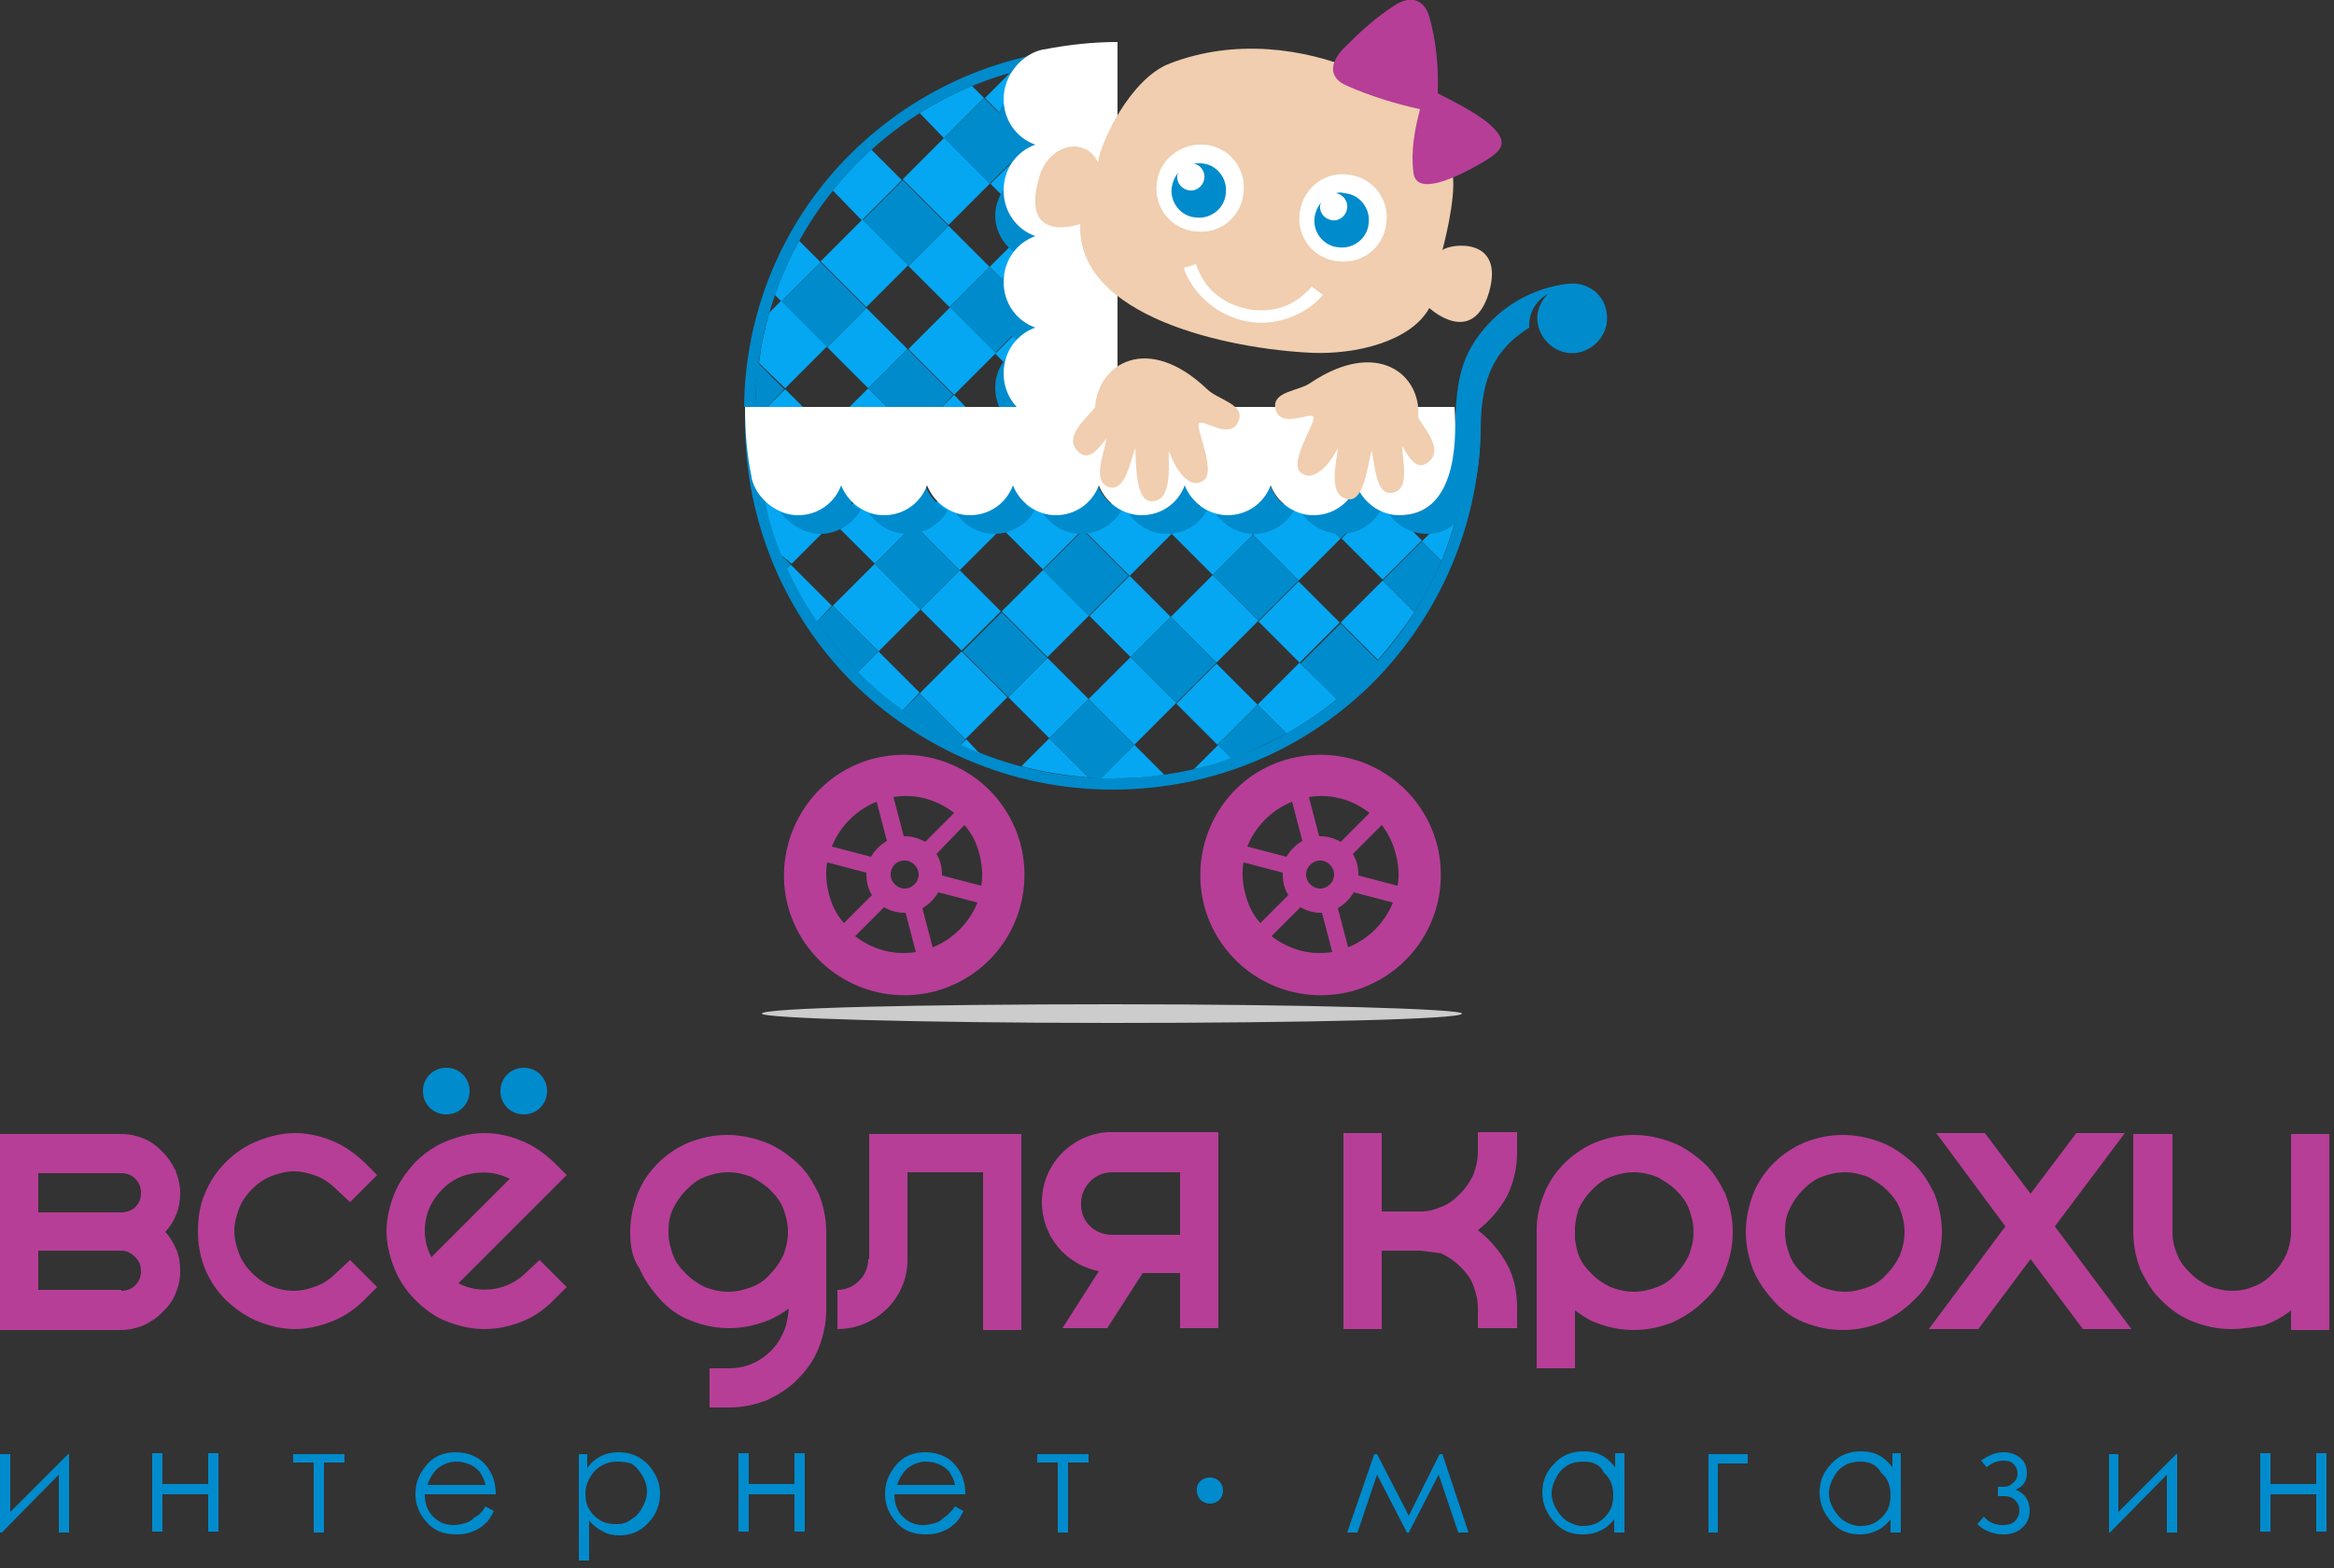 <svg width="250" height="168" fill="none" xmlns="http://www.w3.org/2000/svg"><rect width="100%" height="100%" fill="#333333" stroke="none"/><g clip-path="url(#clip0_8102_657)"><path fill-rule="evenodd" clip-rule="evenodd" d="M103.8 44h-3.3l1.7-1.7 1.6 1.7zm-17.4 0h-4.6l2.3-2.3 2.3 2.3zM83 31.6c.7-2 1.6-4 2.6-5.8l2.3 2.3-4.2 4.2-.7-.7zm6.2-11.2c1.3-1.6 2.6-3 4.1-4.4l3.3 3.3-4.3 4.3-3.1-3.2zm9.3-8.3c1.8-1.1 3.7-2.1 5.6-2.9l1.3 1.3-4.3 4.3-2.6-2.7zm18.8-3.6v4.7l-2.4-2.4 2.4-2.3zm0 18.8v3.6l-1.8-1.8 1.8-1.8zm-6.9-11.9l-4.3 4.3 4.4 4.4 4.3-4.3-4.4-4.4zm.5 18.2l-4.3 4.3 4.4 4.4 4.3-4.3-4.4-4.4zm-9.3-9.4l-4.3 4.3 4.4 4.4 4.3-4.3-4.4-4.4zM92.8 33l-4.2 4.2 4.4 4.4 4.2-4.2-4.4-4.4z" fill="#05A7F2"/><path fill-rule="evenodd" clip-rule="evenodd" d="M112.9 44h-3.5l1.8-1.8 1.7 1.8zm-17.5 0h-4.8l2.4-2.4 2.4 2.4zm-14.1-5.1c.2-1.8.6-3.6 1.1-5.4l1.3-1.3 4.9 4.9-4.5 4.5-2.8-2.7zm26.9-31.1c.9-.3 1.9-.5 2.9-.7l3.8 3.8-4.5 4.5-4.9-4.9 2.7-2.7zm9.1 9.6v4.9l-2.5-2.5 2.5-2.4zm0 18.7v3.8l-1.9-1.9 1.9-1.9zm-15.5-3.2l-4.5 4.5 4.9 4.9 4.5-4.5-4.9-4.9zm8.7-8.8l-4.5 4.5 4.9 4.9 4.5-4.5-4.9-4.9zm-18.1-.6L87.9 28l4.9 4.9 4.5-4.5-4.9-4.9zm8.8-8.8l-4.5 4.5 4.9 4.9 4.5-4.5-4.9-4.9z" fill="#05A7F2"/><path fill-rule="evenodd" clip-rule="evenodd" d="M117.3 44h-4.4l-1.8-1.8 4.3-4.3 1.9 1.9V44zm-16.8 0h-5.1L93 41.6l4.2-4.2 4.9 4.9-1.6 1.7zm-18.7 0h-.9c0-1.7.1-3.4.3-5.1l2.8 2.8-2.2 2.3zm29.3-36.9c2-.4 4.1-.7 6.2-.7v2.2l-2.4 2.4-3.8-3.9zm6.2 15.2v4.9l-1.8 1.8-4.9-4.9 4.3-4.3 2.4 2.5zm-11.9-11.8l-4.3 4.3 4.9 4.9 4.3-4.3-4.9-4.9zm-8.7 8.8l-4.3 4.3 4.9 4.9 4.3-4.3-4.9-4.9zm9.3 9.3l-4.3 4.3 4.9 4.9 4.3-4.3-4.9-4.9zm-18.1-.5l-4.2 4.2 4.9 4.9 4.2-4.2-4.9-4.9z" fill="#008BCC"/><path d="M158.6 45.2c0 10.9-4.4 20.7-11.5 27.9-7.1 7.1-17 11.5-27.9 11.5-10.9 0-20.7-4.4-27.9-11.5-7.1-7.1-11.5-17-11.5-27.9V44H81v1.2c0 21.1 17.1 38.2 38.2 38.2s38.2-17.1 38.2-38.2V44h1.2v1.2zm-78.9-1.6c.1-10.3 4.2-19.7 10.9-26.6 6.8-7 16.2-11.5 26.6-11.9h1.3v1.3h-1.2c-20.1.6-36.1 17-36.4 37.2h-1.2z" fill="#008BCC"/><path d="M0 121.5h13c.9 0 1.7.2 2.4.5.8.3 1.4.8 2 1.4.6.6 1 1.2 1.4 2 .3.8.5 1.6.5 2.4 0 1.6-.5 3-1.6 4.2.5.5.9 1.2 1.2 1.9.3.7.4 1.5.4 2.3 0 .9-.2 1.7-.5 2.4-.3.8-.8 1.4-1.4 2-.6.6-1.2 1-2 1.4-.8.3-1.6.5-2.4.5H0v-21zm211.9 20.9l5.6-7.5 5.6 7.5h5.2l-8.2-11 7.5-10h-5.2l-4.9 6.5-4.9-6.5h-5.2l7.4 10-8.2 11h5.3zM187 132c0-1.4.3-2.8.8-4.1.5-1.3 1.3-2.4 2.2-3.3.9-.9 2.1-1.7 3.3-2.2 1.3-.5 2.6-.8 4.1-.8 1.4 0 2.8.3 4.1.8 1.3.5 2.4 1.3 3.4 2.2 1 .9 1.7 2.1 2.3 3.3.5 1.3.8 2.6.8 4.1 0 1.5-.3 2.8-.8 4.1-.5 1.3-1.3 2.4-2.3 3.3-1 1-2.1 1.7-3.4 2.3-1.3.5-2.6.8-4.1.8-1.5 0-2.8-.3-4.1-.8-1.3-.5-2.4-1.3-3.3-2.3-.9-1-1.7-2.1-2.2-3.3-.5-1.3-.8-2.7-.8-4.1zm4.2 0c0 .9.2 1.7.5 2.5s.8 1.4 1.4 2c.6.6 1.2 1 2 1.4.8.3 1.6.5 2.5.5.9 0 1.7-.2 2.5-.5s1.5-.8 2-1.4c.6-.6 1-1.2 1.4-2 .3-.8.5-1.6.5-2.5 0-.9-.2-1.7-.5-2.5s-.8-1.4-1.4-2c-.6-.6-1.3-1-2-1.4-.8-.3-1.6-.5-2.5-.5-.9 0-1.7.2-2.5.5s-1.4.8-2 1.4c-.6.6-1 1.2-1.4 2-.4.8-.5 1.6-.5 2.5zm-22.5 14.6h-4.1v-14.9c0-1.3.3-2.6.8-3.8.5-1.3 1.3-2.4 2.2-3.3.9-.9 2.1-1.7 3.3-2.2 1.3-.5 2.6-.8 4.1-.8 1.4 0 2.8.3 4.1.8 1.3.5 2.4 1.3 3.4 2.2 1 .9 1.7 2.1 2.3 3.3.5 1.3.8 2.6.8 4.1 0 1.5-.3 2.8-.8 4.1-.5 1.3-1.3 2.4-2.3 3.3-1 1-2.1 1.7-3.4 2.3-1.3.5-2.6.8-4.1.8-1.5 0-2.8-.3-4.1-.8-.8-.3-1.5-.8-2.2-1.3v6.2zm0-14.9v1.1c.1.6.2 1.2.4 1.7.3.8.8 1.4 1.4 2 .6.6 1.2 1 2 1.4.8.3 1.6.5 2.5.5.9 0 1.7-.2 2.5-.5s1.5-.8 2-1.4c.6-.6 1-1.2 1.4-2 .3-.8.5-1.6.5-2.5 0-.9-.2-1.7-.5-2.5s-.8-1.4-1.4-2c-.6-.6-1.3-1-2-1.4-.8-.3-1.6-.5-2.5-.5-.9 0-1.7.2-2.5.5s-1.4.8-2 1.4c-.6.6-1 1.2-1.4 2-.2.7-.4 1.4-.4 2.2zm-16.5 2.3H148v8.4h-4.1v-21h4.1v8.4h4.2c.8 0 1.5-.2 2.2-.5.8-.3 1.4-.8 2-1.4.6-.6 1-1.2 1.4-2 .3-.8.5-1.6.5-2.5v-2.1h4.2v2.1c0 1.8-.4 3.4-1.1 4.8-.8 1.4-1.8 2.6-3.1 3.6 1.3 1 2.3 2.2 3.1 3.6.8 1.5 1.1 3 1.1 4.8v2.1h-4.2v-2.1c0-.9-.2-1.7-.5-2.5s-.8-1.4-1.4-2c-.6-.6-1.2-1-2-1.4-.7-.1-1.4-.2-2.2-.3zm-46.9-8.4h-8.1v9.4c0 4.1-3.4 7.4-7.5 7.4v-4.2c1.8 0 3.3-1.5 3.3-3.3h.1v-13.4h16.3v21h-4.1v-16.9zm17.1 10.8l-3.8 5.9h-4.8l3.9-6.1c-3.5-.7-6.1-3.7-6.1-7.4 0-4 3.1-7.2 7-7.5h11.9v21h-4.1v-5.9h-4zm-3.3-4.1h7.3v-6.7h-7.3c-1.8 0-3.3 1.5-3.3 3.3-.1 1.9 1.4 3.4 3.3 3.4zm-51.6-.3c0-1.4.3-2.8.8-4.1.5-1.3 1.3-2.4 2.2-3.3.9-.9 2.1-1.7 3.3-2.2 1.3-.5 2.6-.8 4.1-.8 1.4 0 2.8.3 4.1.8 1.3.5 2.4 1.3 3.4 2.2 1 .9 1.7 2.1 2.3 3.3.5 1.3.8 2.6.8 4.1v8.3c0 1.5-.3 2.8-.8 4.1-.5 1.3-1.3 2.4-2.2 3.3-.9 1-2.1 1.7-3.3 2.3-1.3.5-2.6.8-4.1.8H76v-4.2h2.1c1.4 0 2.6-.4 3.7-1.2 1.1-.8 1.8-1.8 2.3-3.1.2-.6.3-1.3.4-2.1-.7.5-1.5 1-2.3 1.3-1.3.5-2.6.8-4.1.8-1.5 0-2.8-.3-4.1-.8-1.3-.5-2.4-1.3-3.3-2.3-.9-1-1.7-2.1-2.2-3.3-.8-1.1-1-2.5-1-3.9zm4.1 0c0 .9.2 1.7.5 2.5s.8 1.4 1.4 2c.6.6 1.2 1 2 1.4.8.3 1.6.5 2.5.5.9 0 1.7-.2 2.5-.5s1.5-.8 2-1.4c.6-.6 1-1.2 1.4-2 .3-.8.5-1.6.5-2.5 0-.9-.2-1.7-.5-2.5s-.8-1.4-1.4-2c-.6-.6-1.3-1-2-1.4-.8-.3-1.6-.5-2.5-.5-.9 0-1.7.2-2.5.5s-1.4.8-2 1.4c-.6.6-1 1.2-1.4 2-.4.8-.5 1.6-.5 2.5zm-13.8 3l2.9 2.9-1.4 1.4c-1 1-2.1 1.8-3.4 2.3-1.3.5-2.6.8-4 .8s-2.7-.3-4-.8c-1.3-.5-2.4-1.3-3.4-2.3-1-1-1.8-2.2-2.3-3.5-.5-1.3-.8-2.6-.8-3.9 0-1.3.3-2.6.8-3.9.5-1.3 1.3-2.4 2.3-3.5 1-1 2.2-1.8 3.5-2.3 1.3-.5 2.6-.8 3.9-.8 1.3 0 2.7.3 3.9.8 1.3.5 2.4 1.3 3.5 2.3l1.4 1.4-11.6 11.6c1.2.6 2.4.8 3.8.6 1.3-.2 2.5-.8 3.5-1.8l1.4-1.3zm-10.4-7.6c-1.2 1.2-1.9 2.7-1.9 4.5 0 .9.2 1.8.7 2.8l8.4-8.4c-1.2-.6-2.4-.8-3.8-.6-1.3.2-2.4.7-3.4 1.7zm191.6 15c-1.5 0-2.8-.3-4.1-.8-1.3-.5-2.4-1.3-3.3-2.2-1-.9-1.7-2.1-2.3-3.3-.5-1.3-.8-2.6-.8-4.1v-10.5h4.2V132c0 .9.2 1.7.5 2.4.3.8.8 1.4 1.4 2 .6.6 1.2 1 2 1.4.8.3 1.6.5 2.5.5.9 0 1.7-.2 2.4-.5.8-.3 1.4-.8 2-1.4.6-.6 1-1.2 1.4-2 .3-.8.5-1.6.5-2.4v-10.5h4.2v21h-4.2v-2.1c-.9.7-1.8 1.2-2.9 1.6-1.2.2-2.3.4-3.5.4zM24.2 124.5c1-1 2.2-1.8 3.5-2.3 1.3-.5 2.6-.8 3.9-.8 1.3 0 2.7.3 3.9.8 1.3.5 2.4 1.3 3.5 2.3l1.4 1.4-2.9 2.9-1.5-1.4c-.6-.6-1.3-1.1-2.1-1.4-.8-.3-1.6-.5-2.4-.5-.8 0-1.6.2-2.4.5-.8.3-1.5.8-2.1 1.4-.6.6-1.1 1.3-1.4 2.1-.3.8-.5 1.6-.5 2.4 0 .8.2 1.6.5 2.4.3.8.8 1.5 1.4 2.1 1.2 1.2 2.7 1.9 4.5 1.9.8 0 1.6-.2 2.4-.5.8-.3 1.5-.8 2.1-1.4l1.5-1.4 2.9 2.9-1.4 1.4c-1 1-2.2 1.8-3.5 2.3-1.3.5-2.6.8-3.9.8-1.3 0-2.7-.3-3.9-.8-1.3-.5-2.4-1.3-3.5-2.3-1-1-1.8-2.2-2.3-3.5-.5-1.3-.7-2.6-.7-3.9 0-1.4.2-2.7.7-3.9.5-1.3 1.3-2.5 2.3-3.5zM13 129.9h.2c.6-.1 1.1-.3 1.4-.7.4-.4.5-.9.5-1.4 0-.6-.2-1.1-.6-1.5-.4-.4-.9-.6-1.5-.6H4.1v4.2H13zm0 8.4c.6 0 1.1-.2 1.5-.6.4-.4.6-.9.6-1.5s-.2-1.1-.6-1.5c-.4-.4-.9-.7-1.5-.7H4.1v4.2H13v.1z" fill="#B63E97"/><path fill-rule="evenodd" clip-rule="evenodd" d="M157.4 45.8c0 2.5-.3 5-.8 7.4l-4.2-4.2 3.8-3.8h.6l.6.6zM124.7 83c-1.8.3-3.7.4-5.6.4h-1.2l3.6-3.6 3.2 3.2zm-19.8-2.3c-.7-.3-1.4-.6-2-.9l.6-.6 1.4 1.5zm-8.2-4.6c-1.7-1.2-3.3-2.6-4.8-4.1l2.2-2.2 4.4 4.4-1.8 1.9zm-9.2-9.5c-1.2-1.8-2.3-3.7-3.2-5.7l.4-.4 4.4 4.4-1.6 1.7zm-6.4-18.8c0-.7-.1-1.5-.1-2.2l.3-.3h5.6l1.6 1.6-4.2 4.1-3.2-3.2zm18.9-2.6h4.5l2.2 2.2-4.3 4.3-4.4-4.5 2-2zm18.7 0h3.3l2.8 2.8-4.3 4.3-4.4-4.4 2.6-2.7zm18.8 0h2.1l3.4 3.4-4.2 4.2-4.4-4.4 3.1-3.2zm10.4 8.3l-4.2 4.2 4.4 4.4 4.2-4.2-4.4-4.4zm-8.8 8.8l-4.3 4.3 4.4 4.4 4.3-4.3-4.4-4.4zm-9.3-9.4l-4.3 4.3 4.4 4.4 4.3-4.3-4.4-4.4zm.5 18.2l-4.3 4.3 4.4 4.4 4.3-4.3-4.4-4.4zm-9.3-9.4l-4.3 4.3 4.4 4.4 4.3-4.3-4.4-4.4zm-9.4-9.4l-4.3 4.3 4.4 4.4 4.3-4.3-4.4-4.4zm.6 18.2l-4.2 4.2 4.4 4.4 4.2-4.2-4.4-4.4zm-9.4-9.4l-4.2 4.2 4.4 4.4 4.2-4.2-4.4-4.4zm-9.3-9.3L89.3 56l4.4 4.4 4.2-4.2-4.4-4.4z" fill="#05A7F2"/><path fill-rule="evenodd" clip-rule="evenodd" d="M156.4 53.9c-.5 2.1-1.2 4.2-2 6.2l-2.1-2.1 4.1-4.1zm-4.9 11.7c-1.2 1.8-2.5 3.5-3.9 5.1l-4-4 4.5-4.5 3.4 3.4zm-8.3 9.3c-1.7 1.4-3.5 2.6-5.4 3.7l-3.1-3.1 4.5-4.5 4 3.9zM132 81.2c-1.3.5-2.7.9-4.1 1.2l2.7-2.7 1.4 1.5zm-15.4 2.1c-2.5-.2-4.9-.6-7.2-1.2l3-3 4.2 4.2zM83.7 59.5c-.8-1.9-1.4-3.9-1.8-6l2.5-2.5 4.9 4.9-4.5 4.5-1.1-.9zm6.5-14.3H96l2 2-4.5 4.5-4.9-4.9 1.6-1.6zm18.7 0h4.7l2.6 2.6-4.5 4.5-4.9-4.9 2.1-2.2zm18.7 0h3.5l3.2 3.2-4.5 4.5-4.9-4.9 2.7-2.8zm18.7 0h2.3l3.8 3.8-4.5 4.5-4.9-4.9 3.3-3.4zm-25.2 25.2l-4.5 4.5 4.9 4.9 4.5-4.5-4.9-4.9zm8.8-8.8l-4.5 4.5 4.9 4.9 4.5-4.5-4.9-4.9zm8.8-8.8l-4.5 4.5 4.9 4.9 4.5-4.5-4.9-4.9zm-35.7 17l-4.5 4.5 4.9 4.9 4.5-4.5-4.9-4.9zm8.8-8.8l-4.5 4.5 4.9 4.9 4.5-4.5-4.9-4.9zm8.8-8.7l-4.5 4.5 4.9 4.9 4.5-4.5-4.9-4.9zm-26.9 8.1l-4.5 4.5 4.9 4.9 4.5-4.5-4.9-4.9zm8.7-8.7l-4.5 4.5 4.9 4.9 4.5-4.5-4.9-4.9z" fill="#05A7F2"/><path fill-rule="evenodd" clip-rule="evenodd" d="M154.4 60.1c-.8 1.9-1.8 3.8-2.9 5.5l-3.4-3.4 4.2-4.2 2.1 2.1zm-6.8 10.7c-1.3 1.5-2.8 2.9-4.4 4.2l-3.9-3.9 4.3-4.3 4 4zm-9.8 7.8c-1.9 1-3.8 1.9-5.9 2.7l-1.5-1.5 4.3-4.3 3.1 3.1zM118 83.4c-.5 0-.9 0-1.4-.1l-4.2-4.2 4.2-4.2 4.9 4.9-3.5 3.6zm-15.1-3.6c-2.2-1-4.3-2.3-6.2-3.7l1.8-1.8 4.9 4.9-.5.6zm-11-7.8c-1.6-1.7-3.1-3.5-4.4-5.4l1.7-1.7 4.9 4.9-2.2 2.2zm-7.6-11.1c-.2-.5-.4-1-.6-1.4l1 1-.4.4zM81 45.6v-.3h.3l-.3.3zm15-.4h4l-2 2-2-2zm17.5 0h5.2l-2.6 2.6-2.6-2.6zm17.6 0h6.3l-3.2 3.2-3.1-3.2zm17.5 0h7.6l-3.8 3.8-3.8-3.8zm-5.7 3.4l-4.2 4.2 4.9 4.9 4.2-4.2-4.9-4.9zm-18.1-.6l-4.3 4.3 4.9 4.9 4.3-4.3-4.9-4.9zm9.4 9.3l-4.3 4.3 4.9 4.9 4.3-4.3-4.9-4.9zm-27.5-9.9l-4.3 4.3 4.9 4.9 4.3-4.3-4.9-4.9zm9.3 9.4l-4.3 4.3 4.9 4.9 4.3-4.3-4.9-4.9zm9.4 9.3l-4.3 4.3 4.9 4.9 4.3-4.3-4.9-4.9zM88.5 46.8L84.3 51l4.9 4.9 4.2-4.2-4.9-4.9zm9.4 9.4l-4.2 4.2 4.9 4.9 4.2-4.2-4.9-4.9zm9.4 9.4l-4.2 4.2 4.9 4.9 4.2-4.2-4.9-4.9z" fill="#008BCC"/><path fill-rule="evenodd" clip-rule="evenodd" d="M152.9 57.2c-1.7 0-3.2-.8-4.1-2.1.3.1.7.1 1.1.1 4.5 0 5.7-4.4 5.9-8.5.2-4.6.2-7.6 2.7-10.9 2.2-2.9 5.5-4.9 9.4-5.4h.2c2-.2 3.8 1.2 4 3.2.3 2-1.2 3.9-3.2 4.2-2 .3-3.9-1.2-4.2-3.2-.2-1.2.3-2.3 1.1-3.1-1.3.7-2.1 2.1-2 3.6-4.3 2.7-5.2 6.3-5.2 11.2-.1 3.6-.6 10.9-5.7 10.9zm-5-2.5c-.9 1.5-2.4 2.5-4.3 2.5-1.7 0-3.2-.9-4.1-2.1.4.1.7.1 1.1.1 2.1 0 3.9-1.4 4.6-3.2.5 1.2 1.5 2.2 2.7 2.7zm-9.3 0c-.9 1.5-2.4 2.5-4.3 2.5-1.7 0-3.2-.9-4.1-2.2.4.1.8.1 1.2.1 2.1 0 3.9-1.4 4.6-3.2.5 1.3 1.4 2.3 2.6 2.8zm-9.3 0c-.9 1.5-2.4 2.5-4.3 2.5-1.7 0-3.2-.9-4.1-2.2.4.1.8.2 1.2.2 2.1 0 3.9-1.4 4.6-3.2.5 1.2 1.5 2.2 2.6 2.7zm-9.2 0c-.8 1.5-2.5 2.5-4.3 2.5-1.7 0-3.2-.9-4.1-2.2.4.1.8.2 1.3.2 2.1 0 3.9-1.4 4.6-3.2.4 1.1 1.3 2.1 2.5 2.7zm-9.3 0c-.8 1.5-2.5 2.5-4.3 2.5-1.7 0-3.2-.9-4.1-2.2.4.1.9.2 1.3.2 2.1 0 3.9-1.4 4.6-3.2.5 1.1 1.3 2.1 2.5 2.7zm-9.3 0c-.8 1.5-2.5 2.5-4.3 2.5-1.7 0-3.2-.9-4.1-2.2.4.1.9.2 1.4.2 2.1 0 3.9-1.4 4.6-3.2.4 1.1 1.3 2.1 2.4 2.7zm-9.3-.1c-.8 1.5-2.5 2.6-4.3 2.6-1.7 0-3.3-1-4.3-2.3.5.2 1 .3 1.6.3 2.1 0 3.9-1.4 4.6-3.2.5 1.1 1.3 2.1 2.4 2.6zm26-10.3h-10.8c-.5-.8-.8-1.7-.8-2.8 0-2.1 1.4-3.9 3.3-4.6-1.9-.7-3.3-2.5-3.3-4.6 0-2.1 1.4-3.9 3.3-4.6-1.9-.7-3.3-2.5-3.3-4.6 0-2.1 1.4-3.9 3.3-4.6-1.9-.7-3.3-2.5-3.3-4.6 0-2.3 1.8-4.5 4-5h.1c2.4-.5 4.9-.7 7.5-.7v36.1z" fill="#008BCC"/><path fill-rule="evenodd" clip-rule="evenodd" d="M155.8 43.6c.3 4.4-.1 11.6-5.9 11.6-2.1 0-3.9-1.4-4.6-3.2-.7 1.9-2.5 3.2-4.6 3.2-2.1 0-3.9-1.4-4.6-3.2-.7 1.9-2.5 3.2-4.6 3.2-2.1 0-3.9-1.4-4.6-3.2-.7 1.9-2.5 3.2-4.6 3.2-2.1 0-3.9-1.4-4.6-3.2-.7 1.9-2.5 3.2-4.6 3.2-2.1 0-3.9-1.4-4.6-3.2-.7 1.9-2.5 3.2-4.6 3.2-2.1 0-3.9-1.4-4.6-3.2-.7 1.9-2.5 3.2-4.6 3.2-2.1 0-3.9-1.4-4.6-3.2-.7 1.9-2.5 3.2-4.6 3.2-2.3 0-4.5-1.8-5-4v-.1c-.5-2.4-.7-4.9-.7-7.5h76z" fill="#fff"/><path fill-rule="evenodd" clip-rule="evenodd" d="M110.4 44.7c-1.7-.8-2.9-2.6-2.9-4.7 0-2.3 1.4-4.2 3.4-4.9-2-.7-3.4-2.6-3.4-4.9 0-2.3 1.4-4.2 3.4-4.9-2-.7-3.4-2.6-3.4-4.9 0-2.3 1.4-4.2 3.4-4.9-2-.7-3.4-2.6-3.4-4.9 0-2.5 1.9-4.8 4.2-5.3h.1c2.6-.5 5.2-.8 7.9-.8v40.1h-9.3v.1z" fill="#fff"/><path fill-rule="evenodd" clip-rule="evenodd" d="M93.5 81.3c6.9-1.8 13.9 2.2 15.8 9.1 1.8 6.9-2.2 13.9-9.1 15.8-6.9 1.8-13.9-2.2-15.8-9.1-1.8-6.9 2.3-14 9.1-15.8zm44.6 0c6.9-1.8 13.9 2.2 15.8 9.1 1.8 6.9-2.2 13.9-9.1 15.8-6.9 1.8-13.9-2.2-15.8-9.1-1.8-6.9 2.2-14 9.1-15.8zm3.3 10.9c.8 0 1.5.7 1.5 1.5s-.7 1.5-1.5 1.5-1.5-.7-1.5-1.5.7-1.5 1.5-1.5zm0-2.6c.8 0 1.5.2 2.2.6l3.1-3.1c-1.8-1.4-4.1-2.1-6.5-1.7l1.1 4.2h.1zm3.5 1.9c.4.6.6 1.4.6 2.2v.1l4.2 1.1c.2-1.1.1-2.3-.2-3.4-.3-1.2-.8-2.2-1.5-3.1l-3.1 3.1zm.1 4.1c-.4.7-1 1.3-1.7 1.7l1.1 4.2a8.7 8.7 0 004.8-4.8l-4.2-1.1zm-3.4 2.2h-.1c-.8 0-1.5-.2-2.2-.6l-3.1 3.1c1.8 1.4 4.1 2.1 6.5 1.7l-1.1-4.2zm-3.6-1.9c-.4-.6-.6-1.4-.6-2.2v-.2l-4.2-1.1c-.2 1.1-.1 2.3.2 3.4.3 1.2.8 2.2 1.6 3.1l3-3zm-.2-4.1c.4-.7 1-1.3 1.7-1.7l-1.1-4.2a8.7 8.7 0 00-4.8 4.8l4.2 1.1zm-40.9.4c.8 0 1.5.7 1.5 1.5s-.7 1.5-1.5 1.5-1.5-.7-1.5-1.5.6-1.5 1.5-1.5zm0-2.6c.8 0 1.5.2 2.2.6l3.1-3.1c-1.8-1.4-4.1-2.1-6.5-1.7l1.1 4.2h.1zm3.4 1.9c.4.6.6 1.4.6 2.2v.1l4.2 1.1c.2-1.1.1-2.3-.2-3.4-.3-1.2-.8-2.2-1.6-3.1l-3 3.1zm.2 4.1c-.4.7-1 1.3-1.7 1.7l1.1 4.2a8.7 8.7 0 004.8-4.8l-4.2-1.1zM97 97.8h-.1c-.8 0-1.5-.2-2.2-.6l-3.1 3.1c1.8 1.4 4.1 2.1 6.5 1.7L97 97.8zm-3.6-1.9c-.4-.6-.6-1.4-.6-2.2v-.2l-4.2-1.1c-.2 1.1-.1 2.3.2 3.4.3 1.2.8 2.2 1.6 3.1l3-3zm-.1-4.1c.4-.7 1-1.3 1.7-1.7l-1.1-4.2a8.7 8.7 0 00-4.8 4.8l4.2 1.1z" fill="#B63E97"/><path fill-rule="evenodd" clip-rule="evenodd" d="M119.1 107.6c20.7 0 37.5.5 37.5 1 0 .6-16.8 1-37.5 1s-37.5-.5-37.5-1c0-.6 16.8-1 37.5-1z" fill="#CCC"/><path d="M1.1 155.8v6.2l6.2-6.2h.1v8.4H6.3V158l-6.1 6.2H0v-8.4h1.1zm128.5 2.5c.8 0 1.4.6 1.4 1.4 0 .8-.6 1.4-1.4 1.4-.8 0-1.4-.6-1.4-1.4-.1-.8.6-1.4 1.4-1.4zm24.6-2.5h.3l2.8 8.4h-1.1l-2.1-6.2-3.2 6.2h-.2l-3.2-6.2-2.1 6.2h-1.1l2.9-8.4h.3l3.4 6.6 3.3-6.6zm19.8 0v8.4h-1.1v-1.4c-.5.6-1 1-1.5 1.2-.6.3-1.2.4-1.9.4-1.2 0-2.2-.4-3-1.3-.8-.9-1.3-1.9-1.3-3.2 0-1.2.4-2.2 1.3-3.1.8-.9 1.9-1.3 3.1-1.3.7 0 1.3.1 1.9.4.6.3 1 .7 1.5 1.3v-1.5h1v.1zm-4.4.8c-.6 0-1.2.1-1.7.4-.5.3-.9.7-1.2 1.3-.3.5-.5 1.1-.5 1.7 0 .6.2 1.2.5 1.7s.7 1 1.2 1.3c.5.3 1.1.5 1.6.5.6 0 1.2-.1 1.7-.4.5-.3.9-.7 1.2-1.2.3-.5.4-1.1.4-1.7 0-1-.3-1.8-1-2.4-.4-.9-1.2-1.2-2.2-1.2zm14.4.1v7.5h-1v-8.4h4.2v1H184v-.1zm19.6-.9v8.4h-1.1v-1.4c-.5.6-1 1-1.5 1.2-.6.3-1.2.4-1.8.4-1.2 0-2.2-.4-3-1.3-.8-.9-1.3-1.9-1.3-3.2 0-1.2.4-2.2 1.3-3.1.8-.9 1.9-1.3 3.1-1.3.7 0 1.3.1 1.9.4.6.3 1 .7 1.5 1.3v-1.5h.9v.1zm-4.3.8c-.6 0-1.2.1-1.7.4-.5.3-.9.7-1.2 1.3-.3.5-.5 1.1-.5 1.7 0 .6.2 1.2.5 1.7s.7 1 1.2 1.3c.5.3 1.1.5 1.6.5.6 0 1.2-.1 1.7-.4.5-.3.9-.7 1.2-1.2.3-.5.4-1.1.4-1.7 0-1-.3-1.8-1-2.4-.5-.9-1.3-1.2-2.2-1.2zm14.7 2.7h.6c.4 0 .7-.1 1-.4.3-.2.5-.6.5-1s-.1-.7-.4-1c-.2-.3-.6-.4-1.1-.4-.6 0-1.2.2-1.8.7l-.6-.7c.8-.6 1.6-.9 2.4-.9.7 0 1.3.2 1.8.6.5.4.7 1 .7 1.6 0 .9-.4 1.5-1.2 1.8 1 .4 1.5 1.2 1.5 2.2 0 .7-.2 1.3-.7 1.8-.5.5-1.2.8-2.1.8-1.1 0-2.1-.4-2.8-1.1l.7-.8c.5.6 1.2.9 2 .9.5 0 1-.1 1.3-.4.3-.3.5-.7.5-1.2s-.2-.8-.5-1.1c-.3-.3-.7-.4-1.1-.4h-.7v-1zm12.9-3.5v6.2l6.2-6.2h.1v8.4h-1.1V158l-6.1 6.2h-.1v-8.4h1zm21.2 4.3h-4.9v4h-1.1v-8.4h1.1v3.3h4.9v-3.3h1.1v8.4h-1.1v-4zm-225.8 0h-4.9v4h-1.1v-8.4h1.1v3.3h4.9v-3.3h1.1v8.4h-1.1v-4zm9.1-4.3h5.5v.9h-2.2v7.5h-1.1v-7.5h-2.2v-.9zm20.6 5.6l.9.5c-.3.6-.6 1.1-1 1.4-.4.4-.8.6-1.3.8-.5.2-1 .3-1.7.3-1.4 0-2.4-.4-3.2-1.3-.8-.9-1.2-1.9-1.2-3s.3-2 1-2.9c.8-1.1 1.9-1.6 3.3-1.6s2.6.5 3.4 1.6c.6.8.9 1.7.9 2.9h-7.6c0 1 .3 1.8.9 2.4.6.6 1.3.9 2.2.9.4 0 .8-.1 1.2-.2.4-.1.7-.3 1-.6.6-.3.9-.7 1.2-1.2zm0-2.3c-.1-.6-.4-1-.6-1.4-.3-.3-.6-.6-1.1-.8-.5-.2-.9-.3-1.4-.3-.8 0-1.5.3-2.1.8-.4.4-.8 1-1 1.7H52zm9.8-3.3h1.1v1.5c.4-.6.9-1 1.5-1.3.6-.3 1.2-.4 1.9-.4 1.2 0 2.2.4 3.1 1.3.8.9 1.3 1.9 1.3 3.1 0 1.2-.4 2.3-1.3 3.2-.8.9-1.9 1.3-3 1.3-.7 0-1.3-.1-1.8-.4-.6-.3-1.1-.7-1.5-1.2v4.5H62v-11.6h-.2zm4.3.8c-.9 0-1.7.3-2.4 1-.6.7-1 1.5-1 2.4 0 .6.1 1.2.4 1.7.3.5.7.9 1.2 1.2.5.3 1.1.4 1.7.4.6 0 1.1-.1 1.6-.5.5-.3.9-.7 1.2-1.3.3-.5.5-1.1.5-1.7 0-.6-.2-1.2-.5-1.7s-.7-1-1.2-1.3c-.3-.1-.9-.2-1.5-.2zm19 3.5h-4.9v4h-1.1v-8.4h1.1v3.3h4.9v-3.3h1.1v8.4h-1.1v-4zm17.2 1.3l.9.5c-.3.6-.6 1.1-1 1.4-.4.4-.8.6-1.3.8-.5.2-1 .3-1.7.3-1.4 0-2.4-.4-3.2-1.3-.8-.9-1.2-1.9-1.2-3s.3-2 1-2.9c.8-1.1 1.9-1.6 3.3-1.6s2.6.5 3.4 1.6c.6.8.9 1.7.9 2.9h-7.6c0 1 .3 1.8.9 2.4.6.6 1.3.9 2.2.9.4 0 .8-.1 1.2-.2.4-.1.7-.3 1-.6.5-.3.8-.7 1.2-1.2zm0-2.3c-.1-.6-.4-1-.6-1.4-.3-.3-.6-.6-1.1-.8-.5-.2-.9-.3-1.4-.3-.8 0-1.5.3-2.1.8-.4.4-.8 1-1 1.7h6.2zm8.8-3.3h5.5v.9h-2.2v7.5h-1.1v-7.5h-2.2v-.9z" fill="#008BCC"/><path fill-rule="evenodd" clip-rule="evenodd" d="M47.8 114.4c1.4 0 2.5 1.1 2.5 2.5s-1.1 2.5-2.5 2.5-2.5-1.1-2.5-2.5 1.1-2.5 2.5-2.5zm8.3 0c1.4 0 2.5 1.1 2.5 2.5s-1.1 2.5-2.5 2.5-2.5-1.1-2.5-2.5 1.1-2.5 2.5-2.5z" fill="#008BCC"/><path fill-rule="evenodd" clip-rule="evenodd" d="M154.5 26.8s1.5-5.5 1.1-8.1c-.3-2.3-.7-4.3-2.3-6.1-2-2.2-5.4-4-8.1-5.1-5.5-2.3-12.9-3.4-19.9-.7-4.2 1.6-7.4 8.4-7.7 10.6-1.3-2.8-5.1-2-6.2 1.3-2.4 7.7 4.3 5.3 4.3 5.3-.4 10 16 13.4 24.8 13.8 4.7.2 10.6-1.2 12.6-4.8 0 0 4.6 4.3 6.4-1.7 1.7-6-4.2-5.2-5-4.5zm-2.6 17.9c.3.8 2.9 3.4 1.1 4.8-1.3 1.1-2.2-.7-2.8-1.7 0 1.6.9 4.7-1.1 5-1.8.3-1.8-3.2-2.2-4.5-.4 1.6-.8 5.3-2.4 5.2-2.4-.2-1.3-4.1-1.2-5.5-1.1 2.2-2.9 3.8-4.1 2.5-1-1.2 1.7-5.2 1.5-5.8-.2-.7-3.7 1.4-4.1-1-.3-1.8 2.6-1.8 3.8-2.7 7.2-4.8 11.9-.8 11.5 3.7zm-34.6-1.1c-.4.8-3.5 3-1.9 4.7 1.2 1.3 2.3-.3 3.1-1.3-.2 1.6-1.6 4.6.3 5.2 1.8.5 2.3-3 2.8-4.2.1 1.6 0 5.5 1.6 5.7 2.5.2 1.9-4 2-5.4.8 2.3 2.4 4.3 3.8 3.1 1.2-1-.9-5.5-.6-6 .3-.7 3.5 2 4.3-.4.6-1.7-2.3-2.2-3.4-3.3-6.4-6.1-11.7-2.7-12 1.9z" fill="#F0CEAF"/><path fill-rule="evenodd" clip-rule="evenodd" d="M129 15.5c2.6.2 4.5 2.5 4.2 5.1-.2 2.6-2.5 4.5-5.1 4.2-2.6-.2-4.5-2.5-4.2-5.1.2-2.5 2.5-4.4 5.1-4.2zm12.7 16.1c-.5.6-1.1 1.1-1.7 1.5-1.9 1.2-4.2 1.8-6.6 1.3-2.4-.5-4.3-1.9-5.6-3.7-.4-.6-.8-1.3-1-2l1.3-.4c.2.6.5 1.2.8 1.7 1 1.6 2.7 2.7 4.7 3.1 2 .4 4 0 5.5-1.1.5-.4 1-.8 1.4-1.3l1.2.9zm2.6-12.9c2.6.2 4.5 2.5 4.2 5.1-.2 2.6-2.5 4.5-5.1 4.2-2.6-.2-4.5-2.5-4.2-5.1.3-2.6 2.5-4.5 5.1-4.2z" fill="#fff"/><path fill-rule="evenodd" clip-rule="evenodd" d="M128.7 17.5c1.6.1 2.8 1.6 2.6 3.2-.1 1.6-1.6 2.8-3.2 2.6-1.6-.1-2.8-1.6-2.6-3.2.1-.6.3-1.1.7-1.6 0 .1-.1.2-.1.3-.1.8.5 1.5 1.3 1.6.8.1 1.5-.5 1.6-1.3.1-.8-.5-1.5-1.2-1.6h.9zm15.3 3.2c1.6.1 2.8 1.6 2.6 3.2-.1 1.6-1.6 2.8-3.2 2.6-1.6-.1-2.8-1.6-2.6-3.2.1-.6.3-1.1.7-1.6 0 .1-.1.2-.1.3-.1.8.5 1.5 1.3 1.6.8.1 1.5-.5 1.6-1.3.1-.8-.5-1.5-1.2-1.6.3-.1.6-.1.9 0z" fill="#008BCC"/><path fill-rule="evenodd" clip-rule="evenodd" d="M154 10c1.8.9 3.9 2 5.3 3.1 2.5 2.1 1.7 3-.5 4.3-2.4 1.4-7.1 3.8-7.4 1.1-.3-2.2.1-4.5.7-6.8-2.7-.6-5.3-1.4-7.8-2.5-1.9-.8-2-2.3-.4-4 1.8-1.8 3.4-3.3 5.6-4.7 1.8-1.1 3.1-.4 3.6 1.3.7 2.5 1 5.2.9 8.2z" fill="#B63E97"/></g><defs><clipPath id="clip0_8102_657"><path fill="#fff" d="M0 0h249.5v167.2H0z"/></clipPath></defs></svg>